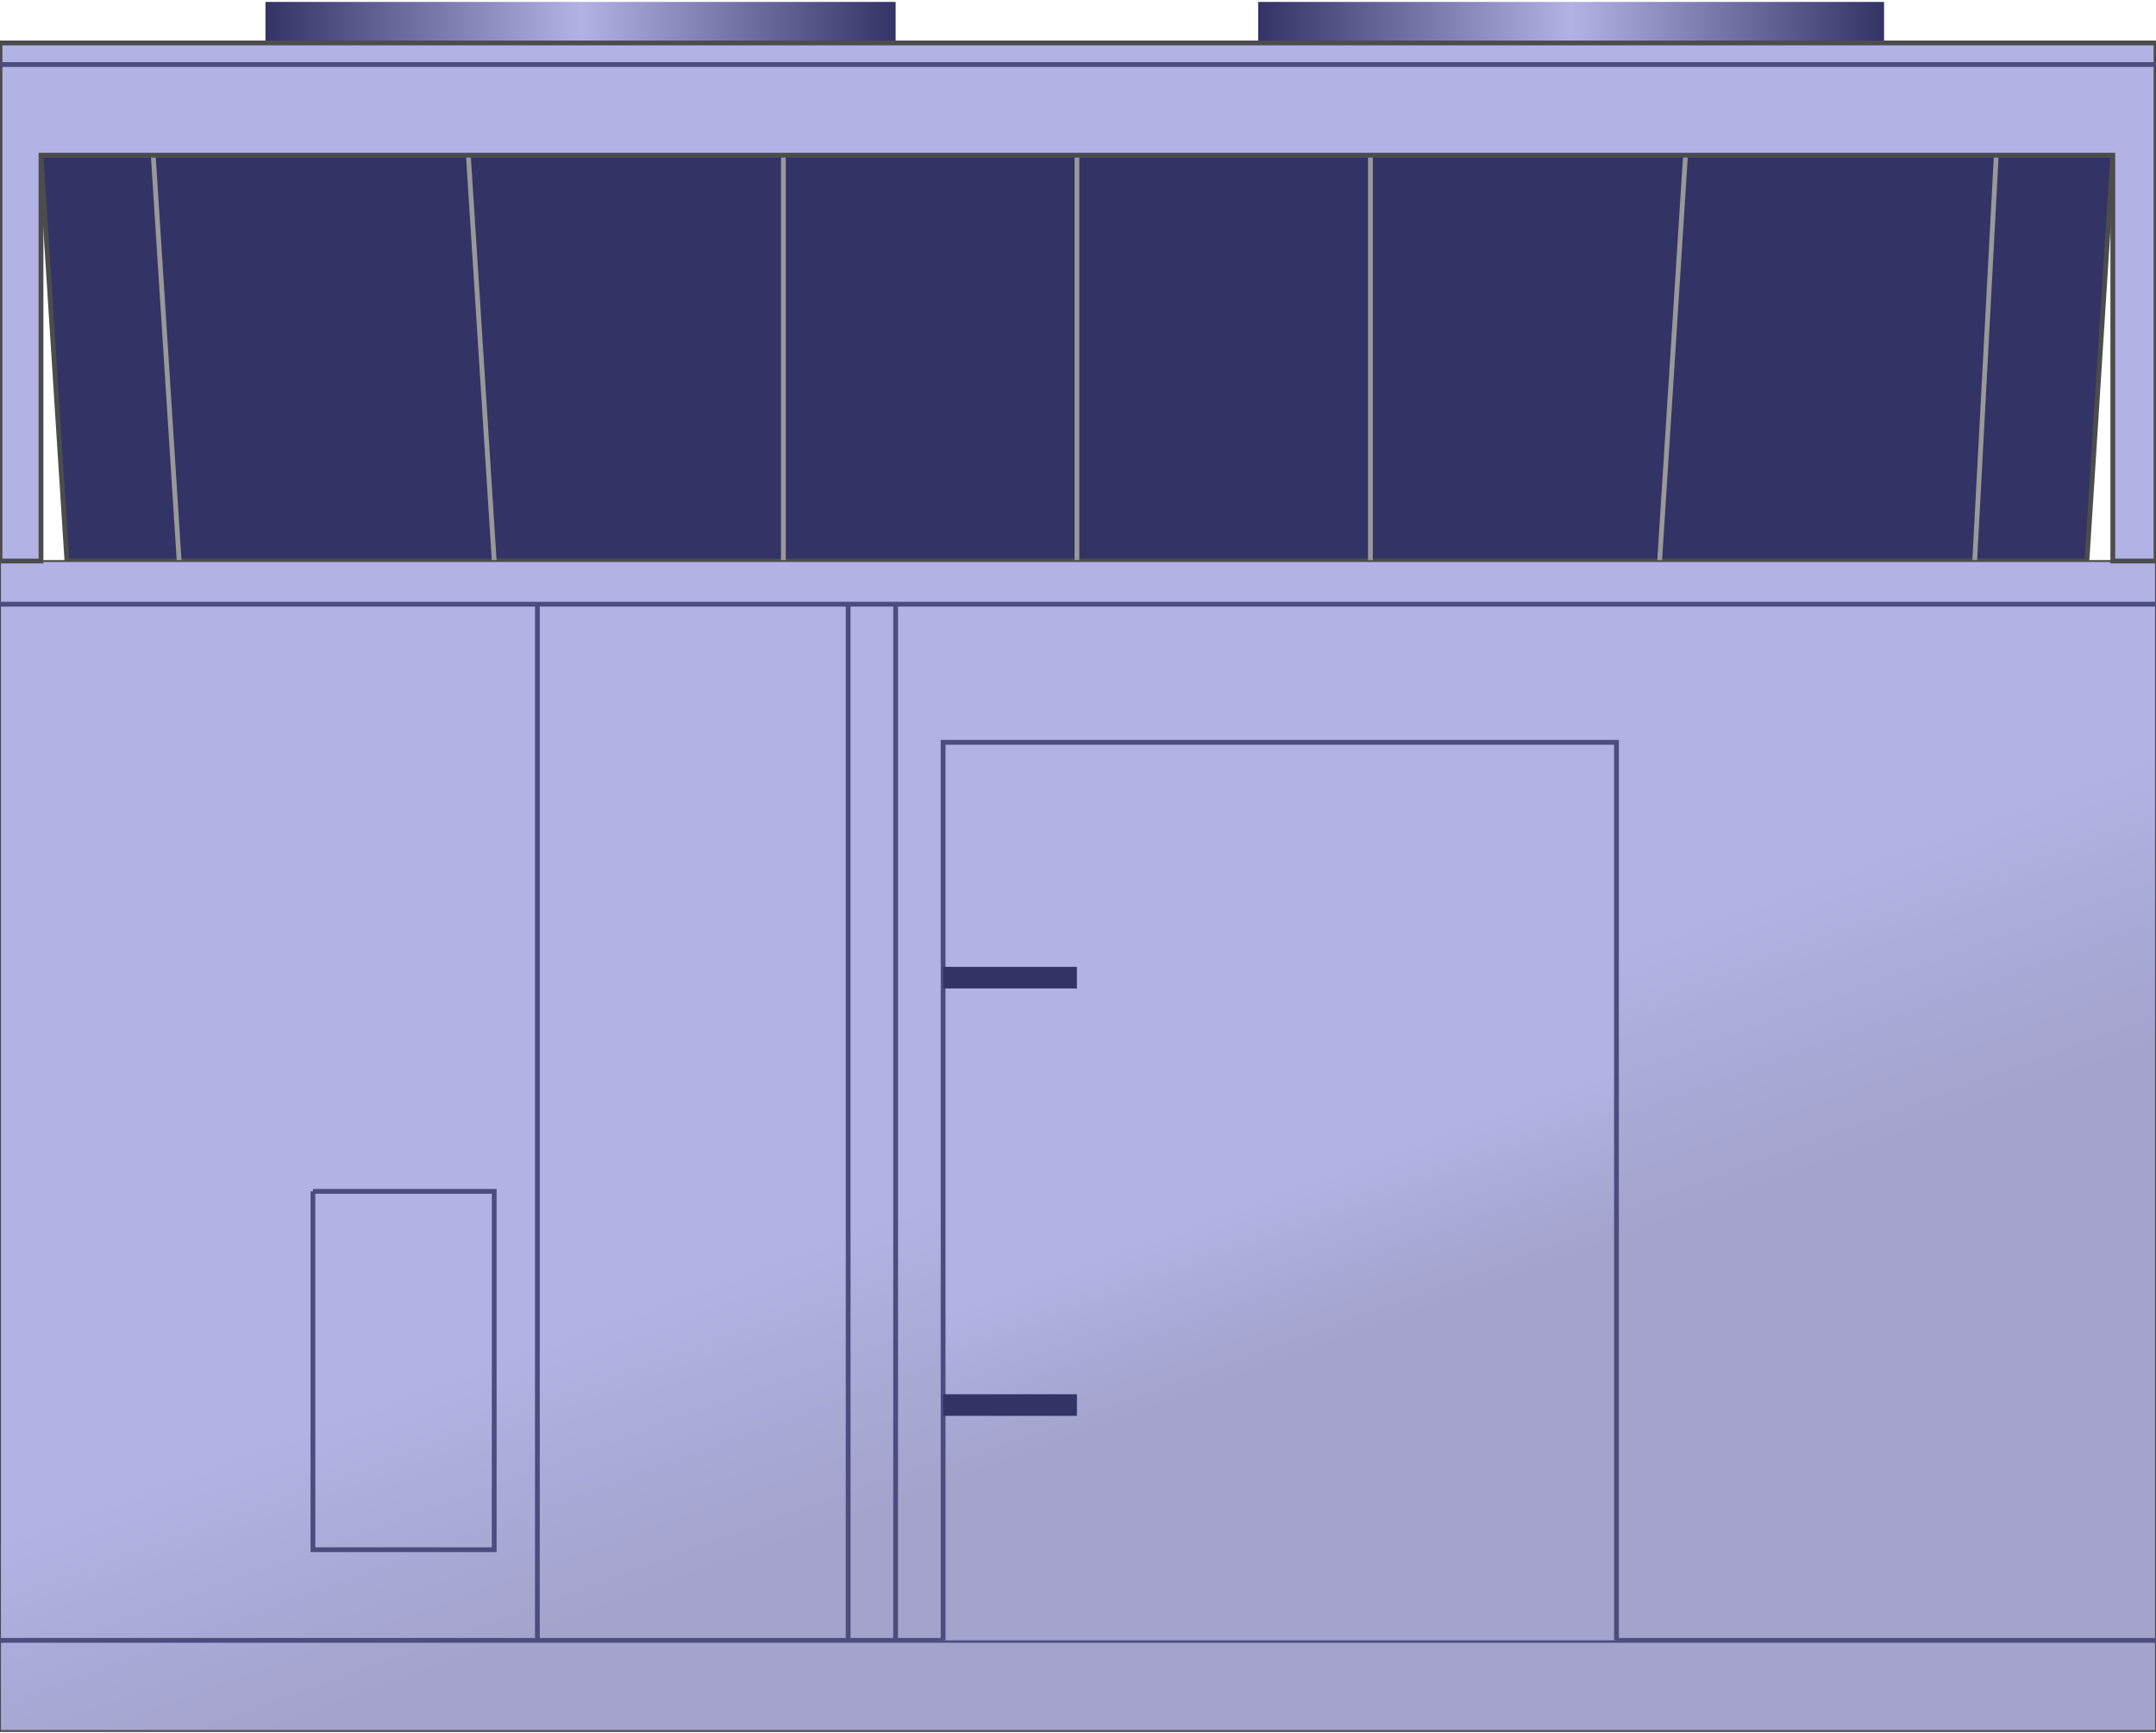 <svg version="1.1" xmlns="http://www.w3.org/2000/svg" xmlns:xlink="http://www.w3.org/1999/xlink" width="112px" height="90px" viewBox="0 0 112.5 90.201" enable-background="new 0 0 112.5 90.201" xml:space="preserve">
<g id="Group_Inlet_Outlet">
	<linearGradient id="SVGID_1_" gradientUnits="userSpaceOnUse" x1="65.652" y1="1.07" x2="98.311" y2="1.07">
		<stop offset="0" style="stop-color:#333366" />
		<stop offset="0.5" style="stop-color:#B2B2E5" />
		<stop offset="1" style="stop-color:#333366" />
	</linearGradient>
	<path fill="url(#SVGID_1_)" d="M65.652,0h32.658v2.14H65.652V0z" />
	<linearGradient id="SVGID_2_" gradientUnits="userSpaceOnUse" x1="13.852" y1="1.07" x2="46.734" y2="1.07">
		<stop offset="0" style="stop-color:#333366" />
		<stop offset="0.5" style="stop-color:#B2B2E5" />
		<stop offset="1" style="stop-color:#333366" />
	</linearGradient>
	<path fill="url(#SVGID_2_)" d="M13.852,0h32.882v2.14H13.852V0z" />
</g>
<g id="Group_Inner_Part">
	<path fill="#333366" stroke="#4C4C4C" stroke-width="0.25" d="M3.492,29.166L2.14,7.995h108.107l-1.352,21.171H3.492z" />
</g>
<g id="Group_Vent">
	<path fill="none" stroke="#999999" stroke-width="0.25" d="M9.348,29.166L7.996,7.995" />
	<path fill="none" stroke="#999999" stroke-width="0.25" d="M103.04,29.166l1.126-21.171" />
	<path fill="none" stroke="#999999" stroke-width="0.25" d="M56.194,29.166V7.995" />
	<path fill="none" stroke="#999999" stroke-width="0.25" d="M25.789,29.166L24.438,7.995" />
	<path fill="none" stroke="#999999" stroke-width="0.25" d="M86.599,29.166L87.95,7.995" />
	<path fill="none" stroke="#999999" stroke-width="0.25" d="M71.509,29.166V7.995" />
	<path fill="none" stroke="#999999" stroke-width="0.25" d="M40.878,29.166V7.995" />
</g>
<g id="Group_Air_Handling_Unit">
	<linearGradient id="SVGID_3_" gradientUnits="userSpaceOnUse" x1="72.638" y1="104.709" x2="39.861" y2="14.658">
		<stop offset="0" style="stop-color:#A3A3CC" />
		<stop offset="0.35" style="stop-color:#A3A3CC" />
		<stop offset="0.5" style="stop-color:#B2B2E5" />
		<stop offset="1" style="stop-color:#B2B2E5" />
	</linearGradient>
	<path fill="url(#SVGID_3_)" stroke="#4C4C4C" stroke-width="0.1" d="M0,29.166h112.5v61.035H0V29.166z" />
</g>
<g id="Group_Top_Support">
	<path fill="#B2B2E5" stroke="#4C4C4C" stroke-width="0.25" d="M0,29.166V2.14h112.5v27.026h-2.253V7.995H2.14v21.171H0z" />
</g>
<g id="Group_Frame">
	<path fill="none" stroke="#4C4C7F" stroke-width="0.25" d="M0,31.418h112.5" />
	<path fill="none" stroke="#4C4C7F" stroke-width="0.25" d="M0,85.472h112.5" />
	<path fill="none" stroke="#4C4C7F" stroke-width="0.25" d="M44.257,31.418v54.054" />
	<path fill="none" stroke="#4C4C7F" stroke-width="0.25" d="M46.734,31.418v54.054" />
	<path fill="none" stroke="#4C4C7F" stroke-width="0.25" d="M28.041,31.418v54.054" />
	<linearGradient id="SVGID_4_" gradientUnits="userSpaceOnUse" x1="76.362" y1="88.377" x2="57.196" y2="35.719">
		<stop offset="0" style="stop-color:#A3A3CC" />
		<stop offset="0.35" style="stop-color:#A3A3CC" />
		<stop offset="0.5" style="stop-color:#B2B2E5" />
		<stop offset="1" style="stop-color:#B2B2E5" />
	</linearGradient>
	<path fill="url(#SVGID_4_)" stroke="#4C4C7F" stroke-width="0.25" d="M49.212,85.472V38.625h35.135v46.847" />
	<path fill="none" stroke="#4C4C7F" stroke-width="0.25" d="M16.329,62.049h9.459v18.693h-9.459V62.049" />
	<path fill="none" stroke="#4C4C7F" stroke-width="0.25" d="M0,3.266h112.5" />
</g>
<g id="Group_Door_Knob">
	<path fill="#333366" d="M49.212,72.634h6.982v1.126h-6.982V72.634z" />
	<path fill="#333366" d="M49.212,50.337h6.982v1.126h-6.982V50.337z" />
</g>
</svg>